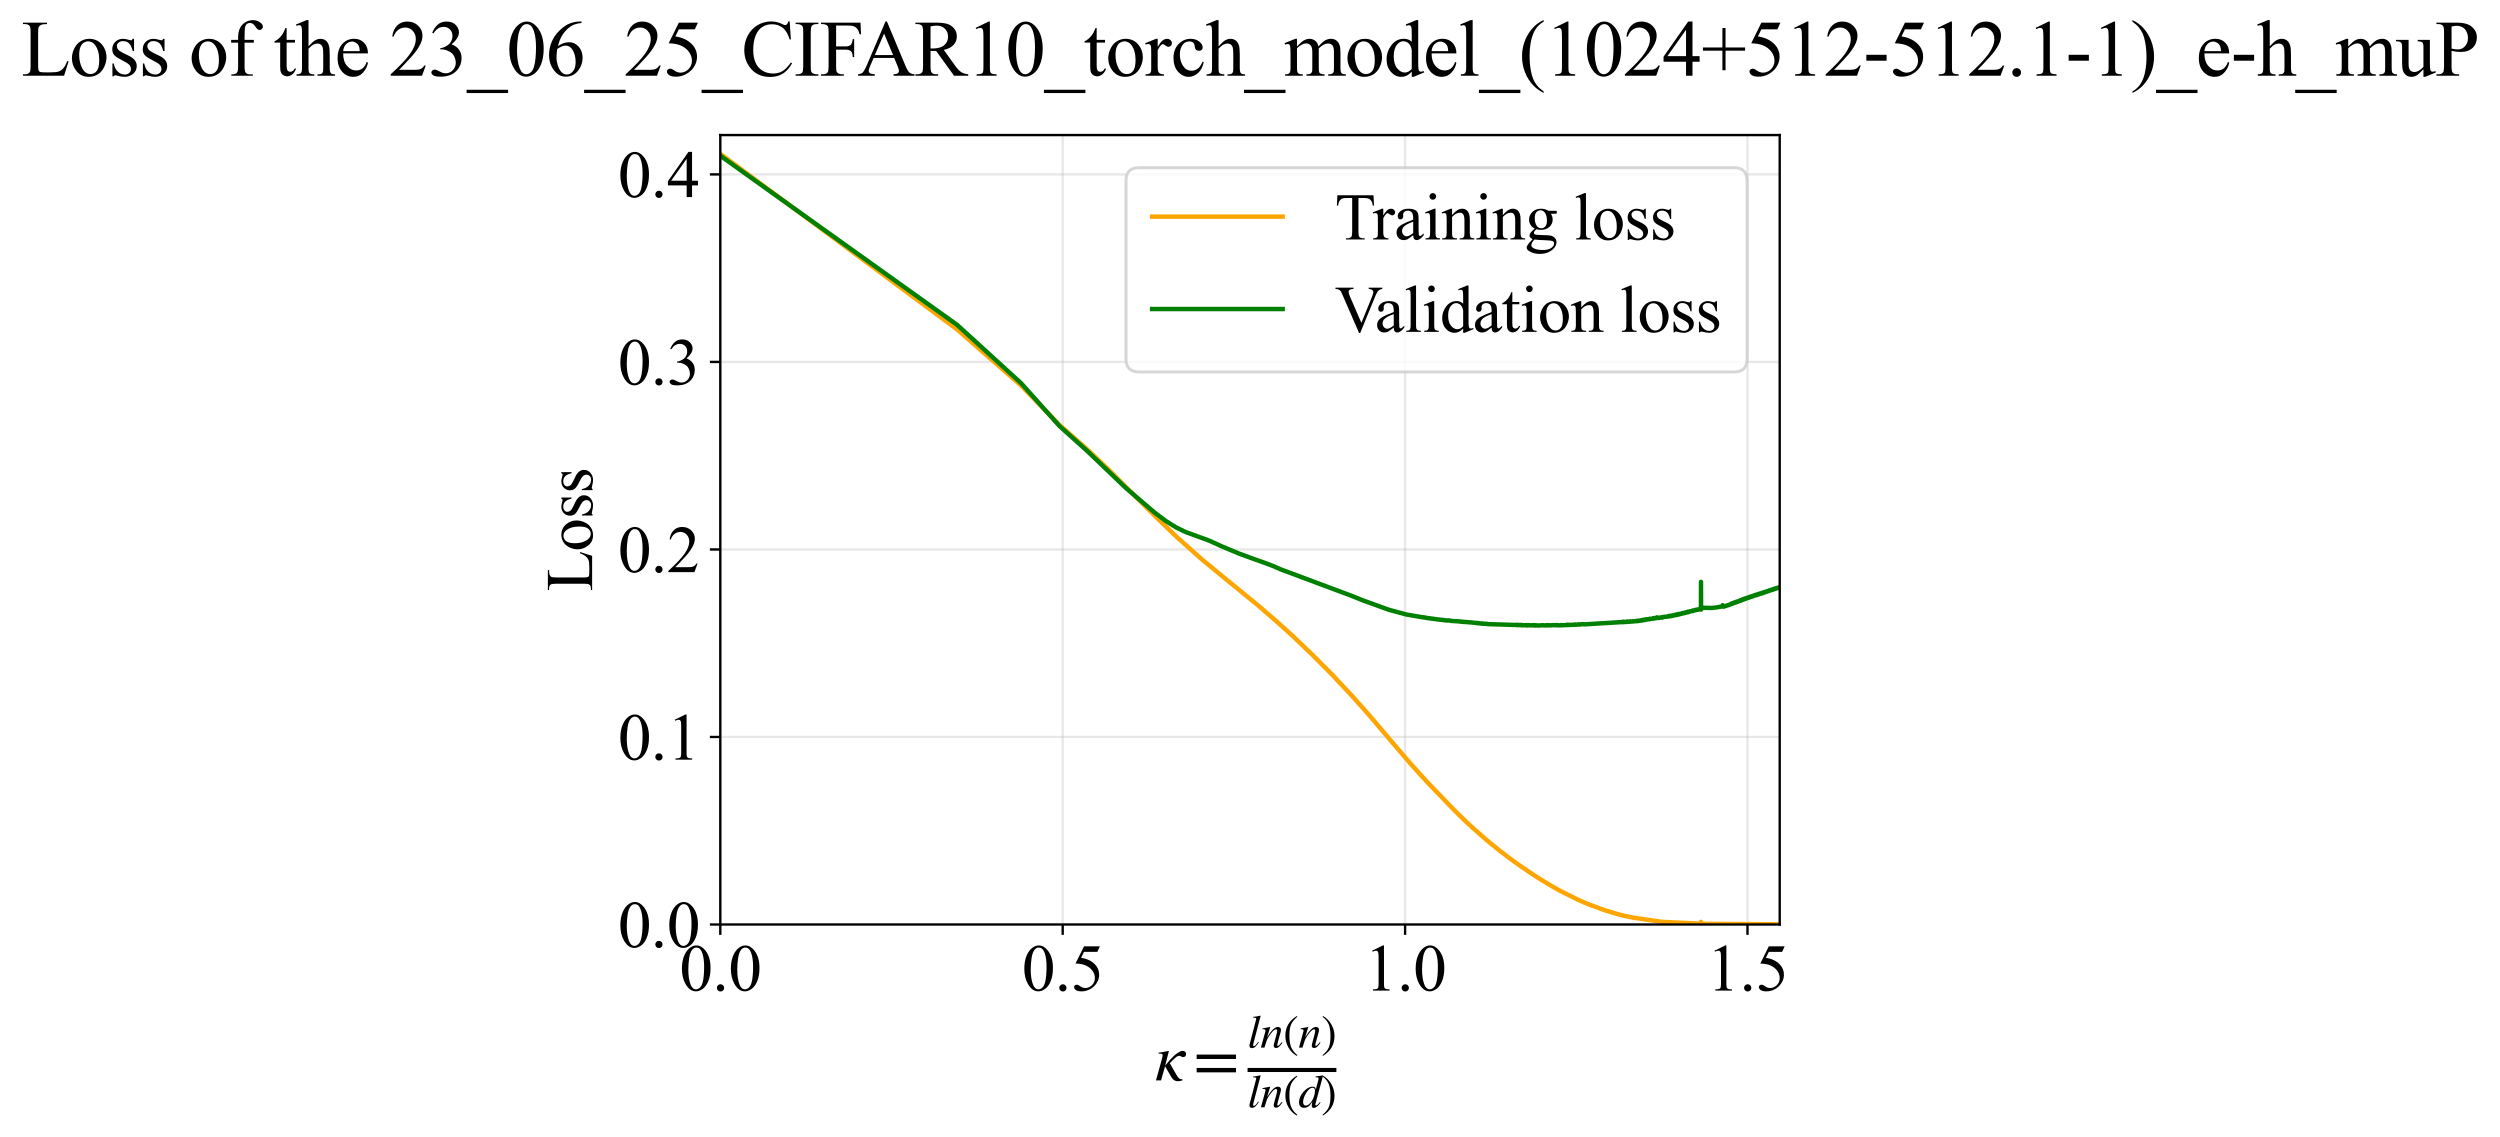 <?xml version="1.0" encoding="utf-8" standalone="no"?>
<!DOCTYPE svg PUBLIC "-//W3C//DTD SVG 1.1//EN"
  "http://www.w3.org/Graphics/SVG/1.1/DTD/svg11.dtd">
<svg xmlns:xlink="http://www.w3.org/1999/xlink" width="842.733pt" height="383.266pt" viewBox="0 0 842.733 383.266" xmlns="http://www.w3.org/2000/svg" version="1.1">
 <defs>
  <style type="text/css">*{stroke-linejoin: round; stroke-linecap: butt}</style>
 </defs>
 <g id="figure_1">
  <g id="patch_1">
   <path d="M 0 383.266 
L 842.733 383.266 
L 842.733 0 
L 0 0 
z
" style="fill: #ffffff"/>
  </g>
  <g id="axes_1">
   <g id="patch_2">
    <path d="M 242.806 311.644 
L 599.927 311.644 
L 599.927 45.532 
L 242.806 45.532 
z
" style="fill: #ffffff"/>
   </g>
   <g id="matplotlib.axis_1">
    <g id="xtick_1">
     <g id="line2d_1">
      <path d="M 242.806 311.644 
L 242.806 45.532 
" clip-path="url(#pbd47d51418)" style="fill: none; stroke: #b0b0b0; stroke-opacity: 0.3; stroke-width: 0.8; stroke-linecap: square"/>
     </g>
     <g id="line2d_2">
      <defs>
       <path id="m005da60bfa" d="M 0 0 
L 0 3.5 
" style="stroke: #000000; stroke-width: 0.8"/>
      </defs>
      <g>
       <use xlink:href="#m005da60bfa" x="242.806" y="311.644" style="stroke: #000000; stroke-width: 0.8"/>
      </g>
     </g>
     <g id="text_1">
      <!-- 0.0 -->
      <g transform="translate(229.056 333.92) scale(0.22 -0.22)">
       <defs>
        <path id="TimesNewRomanPSMT-30" d="M 231 2094 
Q 231 2819 450 3342 
Q 669 3866 1031 4122 
Q 1313 4325 1613 4325 
Q 2100 4325 2488 3828 
Q 2972 3213 2972 2159 
Q 2972 1422 2759 906 
Q 2547 391 2217 158 
Q 1888 -75 1581 -75 
Q 975 -75 572 641 
Q 231 1244 231 2094 
z
M 844 2016 
Q 844 1141 1059 588 
Q 1238 122 1591 122 
Q 1759 122 1940 273 
Q 2122 425 2216 781 
Q 2359 1319 2359 2297 
Q 2359 3022 2209 3506 
Q 2097 3866 1919 4016 
Q 1791 4119 1609 4119 
Q 1397 4119 1231 3928 
Q 1006 3669 925 3112 
Q 844 2556 844 2016 
z
" transform="scale(0.016)"/>
        <path id="TimesNewRomanPSMT-2e" d="M 800 606 
Q 947 606 1047 504 
Q 1147 403 1147 259 
Q 1147 116 1045 14 
Q 944 -88 800 -88 
Q 656 -88 554 14 
Q 453 116 453 259 
Q 453 406 554 506 
Q 656 606 800 606 
z
" transform="scale(0.016)"/>
       </defs>
       <use xlink:href="#TimesNewRomanPSMT-30"/>
       <use xlink:href="#TimesNewRomanPSMT-2e" transform="translate(50 0)"/>
       <use xlink:href="#TimesNewRomanPSMT-30" transform="translate(75 0)"/>
      </g>
     </g>
    </g>
    <g id="xtick_2">
     <g id="line2d_3">
      <path d="M 358.227 311.644 
L 358.227 45.532 
" clip-path="url(#pbd47d51418)" style="fill: none; stroke: #b0b0b0; stroke-opacity: 0.3; stroke-width: 0.8; stroke-linecap: square"/>
     </g>
     <g id="line2d_4">
      <g>
       <use xlink:href="#m005da60bfa" x="358.227" y="311.644" style="stroke: #000000; stroke-width: 0.8"/>
      </g>
     </g>
     <g id="text_2">
      <!-- 0.5 -->
      <g transform="translate(344.477 333.92) scale(0.22 -0.22)">
       <defs>
        <path id="TimesNewRomanPSMT-35" d="M 2778 4238 
L 2534 3706 
L 1259 3706 
L 981 3138 
Q 1809 3016 2294 2522 
Q 2709 2097 2709 1522 
Q 2709 1188 2573 903 
Q 2438 619 2231 419 
Q 2025 219 1772 97 
Q 1413 -75 1034 -75 
Q 653 -75 479 54 
Q 306 184 306 341 
Q 306 428 378 495 
Q 450 563 559 563 
Q 641 563 702 538 
Q 763 513 909 409 
Q 1144 247 1384 247 
Q 1750 247 2026 523 
Q 2303 800 2303 1197 
Q 2303 1581 2056 1914 
Q 1809 2247 1375 2428 
Q 1034 2569 447 2591 
L 1259 4238 
L 2778 4238 
z
" transform="scale(0.016)"/>
       </defs>
       <use xlink:href="#TimesNewRomanPSMT-30"/>
       <use xlink:href="#TimesNewRomanPSMT-2e" transform="translate(50 0)"/>
       <use xlink:href="#TimesNewRomanPSMT-35" transform="translate(75 0)"/>
      </g>
     </g>
    </g>
    <g id="xtick_3">
     <g id="line2d_5">
      <path d="M 473.647 311.644 
L 473.647 45.532 
" clip-path="url(#pbd47d51418)" style="fill: none; stroke: #b0b0b0; stroke-opacity: 0.3; stroke-width: 0.8; stroke-linecap: square"/>
     </g>
     <g id="line2d_6">
      <g>
       <use xlink:href="#m005da60bfa" x="473.647" y="311.644" style="stroke: #000000; stroke-width: 0.8"/>
      </g>
     </g>
     <g id="text_3">
      <!-- 1.0 -->
      <g transform="translate(459.897 333.92) scale(0.22 -0.22)">
       <defs>
        <path id="TimesNewRomanPSMT-31" d="M 750 3822 
L 1781 4325 
L 1884 4325 
L 1884 747 
Q 1884 391 1914 303 
Q 1944 216 2037 169 
Q 2131 122 2419 116 
L 2419 0 
L 825 0 
L 825 116 
Q 1125 122 1212 167 
Q 1300 213 1334 289 
Q 1369 366 1369 747 
L 1369 3034 
Q 1369 3497 1338 3628 
Q 1316 3728 1258 3775 
Q 1200 3822 1119 3822 
Q 1003 3822 797 3725 
L 750 3822 
z
" transform="scale(0.016)"/>
       </defs>
       <use xlink:href="#TimesNewRomanPSMT-31"/>
       <use xlink:href="#TimesNewRomanPSMT-2e" transform="translate(50 0)"/>
       <use xlink:href="#TimesNewRomanPSMT-30" transform="translate(75 0)"/>
      </g>
     </g>
    </g>
    <g id="xtick_4">
     <g id="line2d_7">
      <path d="M 589.068 311.644 
L 589.068 45.532 
" clip-path="url(#pbd47d51418)" style="fill: none; stroke: #b0b0b0; stroke-opacity: 0.3; stroke-width: 0.8; stroke-linecap: square"/>
     </g>
     <g id="line2d_8">
      <g>
       <use xlink:href="#m005da60bfa" x="589.068" y="311.644" style="stroke: #000000; stroke-width: 0.8"/>
      </g>
     </g>
     <g id="text_4">
      <!-- 1.5 -->
      <g transform="translate(575.318 333.92) scale(0.22 -0.22)">
       <use xlink:href="#TimesNewRomanPSMT-31"/>
       <use xlink:href="#TimesNewRomanPSMT-2e" transform="translate(50 0)"/>
       <use xlink:href="#TimesNewRomanPSMT-35" transform="translate(75 0)"/>
      </g>
     </g>
    </g>
    <g id="text_5">
     <!-- $\kappa  = \frac{ln(n)}{ln(d)}$ -->
     <g transform="translate(389.356 364.186) scale(0.22 -0.22)">
      <defs>
       <path id="STIXGeneral-Italic-3ba" d="M 979 1440 
L 998 1446 
Q 1850 2541 2464 2790 
Q 2547 2822 2630 2822 
Q 2797 2822 2886 2736 
Q 2976 2650 2976 2522 
Q 2976 2387 2893 2307 
Q 2810 2227 2682 2227 
Q 2605 2227 2502 2288 
Q 2400 2349 2336 2349 
Q 2170 2349 1990 2205 
Q 1811 2061 1414 1645 
L 2042 544 
Q 2202 262 2310 182 
Q 2419 102 2624 102 
L 2624 0 
Q 2374 -83 2182 -83 
Q 1786 -83 1555 326 
L 960 1350 
L 576 0 
L 90 0 
L 640 1978 
Q 730 2317 730 2406 
Q 730 2560 518 2560 
L 339 2560 
L 339 2650 
Q 678 2694 1306 2822 
L 1325 2803 
L 979 1440 
z
" transform="scale(0.016)"/>
       <path id="STIXGeneral-Regular-3d" d="M 4077 2048 
L 307 2048 
L 307 2470 
L 4077 2470 
L 4077 2048 
z
M 4077 768 
L 307 768 
L 307 1190 
L 4077 1190 
L 4077 768 
z
" transform="scale(0.016)"/>
       <path id="STIXGeneral-Italic-6c" d="M 1786 4339 
L 806 595 
Q 755 410 755 320 
Q 755 205 864 205 
Q 1037 205 1293 570 
L 1453 794 
L 1542 730 
Q 1254 275 1046 102 
Q 838 -70 576 -70 
Q 262 -70 262 288 
Q 262 397 288 480 
L 1165 3834 
Q 1184 3898 1184 3955 
Q 1184 4096 870 4096 
L 755 4096 
L 755 4198 
Q 1203 4250 1747 4371 
L 1786 4339 
z
" transform="scale(0.016)"/>
       <path id="STIXGeneral-Italic-6e" d="M 2944 749 
L 3034 666 
Q 2707 218 2534 80 
Q 2362 -58 2138 -58 
Q 2010 -58 1923 28 
Q 1837 115 1837 288 
Q 1837 390 1939 768 
L 2221 1805 
Q 2310 2150 2310 2310 
Q 2310 2496 2157 2496 
Q 1971 2496 1750 2275 
Q 1530 2054 1210 1587 
Q 998 1274 899 1024 
Q 800 774 570 0 
L 90 0 
L 704 2240 
Q 717 2304 717 2349 
Q 717 2445 630 2480 
Q 544 2515 301 2522 
L 301 2624 
Q 550 2675 857 2729 
Q 1165 2784 1338 2822 
L 1363 2810 
L 934 1414 
Q 1408 2170 1753 2496 
Q 2099 2822 2413 2822 
Q 2611 2822 2720 2716 
Q 2829 2611 2829 2432 
Q 2829 2272 2765 2048 
L 2406 749 
Q 2317 429 2317 358 
Q 2317 243 2419 243 
Q 2541 243 2810 582 
Q 2854 634 2944 749 
z
" transform="scale(0.016)"/>
       <path id="STIXGeneral-Regular-28" d="M 1946 -1030 
L 1869 -1133 
Q 1126 -710 716 32 
Q 307 774 307 1613 
Q 307 3386 1888 4326 
L 1946 4224 
Q 1293 3667 1075 3126 
Q 858 2586 858 1632 
Q 858 685 1082 96 
Q 1306 -493 1946 -1030 
z
" transform="scale(0.016)"/>
       <path id="STIXGeneral-Regular-29" d="M 186 4224 
L 262 4326 
Q 992 3891 1408 3148 
Q 1824 2406 1824 1581 
Q 1824 -166 243 -1133 
L 186 -1030 
Q 845 -486 1059 54 
Q 1274 595 1274 1562 
Q 1274 2534 1059 3120 
Q 845 3706 186 4224 
z
" transform="scale(0.016)"/>
       <path id="STIXGeneral-Italic-64" d="M 3334 4371 
L 3373 4333 
L 3123 3360 
L 2739 1958 
Q 2323 429 2323 384 
Q 2323 256 2438 256 
Q 2522 256 2614 336 
Q 2707 416 2963 710 
L 3040 646 
Q 2547 -83 2099 -83 
Q 1978 -83 1907 -6 
Q 1837 70 1837 205 
Q 1837 397 1920 774 
Q 1645 307 1379 118 
Q 1114 -70 781 -70 
Q 461 -70 278 125 
Q 96 320 96 678 
Q 96 1440 713 2131 
Q 1331 2822 1965 2822 
Q 2163 2822 2256 2732 
Q 2349 2643 2381 2451 
L 2387 2451 
L 2675 3494 
Q 2765 3808 2765 3949 
Q 2765 4051 2694 4076 
Q 2624 4102 2355 4115 
L 2355 4224 
Q 2848 4269 3334 4371 
z
M 2278 2310 
Q 2278 2477 2185 2576 
Q 2093 2675 1978 2675 
Q 1677 2675 1395 2381 
Q 1075 2042 864 1571 
Q 653 1101 653 704 
Q 653 486 752 361 
Q 851 237 1024 237 
Q 1312 237 1606 550 
Q 1901 864 2089 1350 
Q 2278 1837 2278 2310 
z
" transform="scale(0.016)"/>
      </defs>
      <use xlink:href="#STIXGeneral-Italic-3ba" transform="translate(0 0.003)"/>
      <use xlink:href="#STIXGeneral-Regular-3d" transform="translate(58.84 0.003)"/>
      <use xlink:href="#STIXGeneral-Italic-6c" transform="translate(141.78 50.192) scale(0.7)"/>
      <use xlink:href="#STIXGeneral-Italic-6e" transform="translate(161.24 50.192) scale(0.7)"/>
      <use xlink:href="#STIXGeneral-Regular-28" transform="translate(196.24 50.192) scale(0.7)"/>
      <use xlink:href="#STIXGeneral-Italic-6e" transform="translate(219.55 50.192) scale(0.7)"/>
      <use xlink:href="#STIXGeneral-Regular-29" transform="translate(254.55 50.192) scale(0.7)"/>
      <use xlink:href="#STIXGeneral-Italic-6c" transform="translate(141.78 -41.258) scale(0.7)"/>
      <use xlink:href="#STIXGeneral-Italic-6e" transform="translate(161.24 -41.258) scale(0.7)"/>
      <use xlink:href="#STIXGeneral-Regular-28" transform="translate(196.24 -41.258) scale(0.7)"/>
      <use xlink:href="#STIXGeneral-Italic-64" transform="translate(219.55 -41.258) scale(0.7)"/>
      <use xlink:href="#STIXGeneral-Regular-29" transform="translate(254.55 -41.258) scale(0.7)"/>
      <path d="M 141.78 12.8 
L 141.78 19.05 
L 277.86 19.05 
L 277.86 12.8 
L 141.78 12.8 
z
"/>
     </g>
    </g>
   </g>
   <g id="matplotlib.axis_2">
    <g id="ytick_1">
     <g id="line2d_9">
      <path d="M 242.806 311.644 
L 599.927 311.644 
" clip-path="url(#pbd47d51418)" style="fill: none; stroke: #b0b0b0; stroke-opacity: 0.3; stroke-width: 0.8; stroke-linecap: square"/>
     </g>
     <g id="line2d_10">
      <defs>
       <path id="m21abd25e33" d="M 0 0 
L -3.5 0 
" style="stroke: #000000; stroke-width: 0.8"/>
      </defs>
      <g>
       <use xlink:href="#m21abd25e33" x="242.806" y="311.644" style="stroke: #000000; stroke-width: 0.8"/>
      </g>
     </g>
     <g id="text_6">
      <!-- 0.0 -->
      <g transform="translate(208.306 319.282) scale(0.22 -0.22)">
       <use xlink:href="#TimesNewRomanPSMT-30"/>
       <use xlink:href="#TimesNewRomanPSMT-2e" transform="translate(50 0)"/>
       <use xlink:href="#TimesNewRomanPSMT-30" transform="translate(75 0)"/>
      </g>
     </g>
    </g>
    <g id="ytick_2">
     <g id="line2d_11">
      <path d="M 242.806 248.43 
L 599.927 248.43 
" clip-path="url(#pbd47d51418)" style="fill: none; stroke: #b0b0b0; stroke-opacity: 0.3; stroke-width: 0.8; stroke-linecap: square"/>
     </g>
     <g id="line2d_12">
      <g>
       <use xlink:href="#m21abd25e33" x="242.806" y="248.43" style="stroke: #000000; stroke-width: 0.8"/>
      </g>
     </g>
     <g id="text_7">
      <!-- 0.1 -->
      <g transform="translate(208.306 256.068) scale(0.22 -0.22)">
       <use xlink:href="#TimesNewRomanPSMT-30"/>
       <use xlink:href="#TimesNewRomanPSMT-2e" transform="translate(50 0)"/>
       <use xlink:href="#TimesNewRomanPSMT-31" transform="translate(75 0)"/>
      </g>
     </g>
    </g>
    <g id="ytick_3">
     <g id="line2d_13">
      <path d="M 242.806 185.217 
L 599.927 185.217 
" clip-path="url(#pbd47d51418)" style="fill: none; stroke: #b0b0b0; stroke-opacity: 0.3; stroke-width: 0.8; stroke-linecap: square"/>
     </g>
     <g id="line2d_14">
      <g>
       <use xlink:href="#m21abd25e33" x="242.806" y="185.217" style="stroke: #000000; stroke-width: 0.8"/>
      </g>
     </g>
     <g id="text_8">
      <!-- 0.2 -->
      <g transform="translate(208.306 192.855) scale(0.22 -0.22)">
       <defs>
        <path id="TimesNewRomanPSMT-32" d="M 2934 816 
L 2638 0 
L 138 0 
L 138 116 
Q 1241 1122 1691 1759 
Q 2141 2397 2141 2925 
Q 2141 3328 1894 3587 
Q 1647 3847 1303 3847 
Q 991 3847 742 3664 
Q 494 3481 375 3128 
L 259 3128 
Q 338 3706 661 4015 
Q 984 4325 1469 4325 
Q 1984 4325 2329 3994 
Q 2675 3663 2675 3213 
Q 2675 2891 2525 2569 
Q 2294 2063 1775 1497 
Q 997 647 803 472 
L 1909 472 
Q 2247 472 2383 497 
Q 2519 522 2628 598 
Q 2738 675 2819 816 
L 2934 816 
z
" transform="scale(0.016)"/>
       </defs>
       <use xlink:href="#TimesNewRomanPSMT-30"/>
       <use xlink:href="#TimesNewRomanPSMT-2e" transform="translate(50 0)"/>
       <use xlink:href="#TimesNewRomanPSMT-32" transform="translate(75 0)"/>
      </g>
     </g>
    </g>
    <g id="ytick_4">
     <g id="line2d_15">
      <path d="M 242.806 122.004 
L 599.927 122.004 
" clip-path="url(#pbd47d51418)" style="fill: none; stroke: #b0b0b0; stroke-opacity: 0.3; stroke-width: 0.8; stroke-linecap: square"/>
     </g>
     <g id="line2d_16">
      <g>
       <use xlink:href="#m21abd25e33" x="242.806" y="122.004" style="stroke: #000000; stroke-width: 0.8"/>
      </g>
     </g>
     <g id="text_9">
      <!-- 0.3 -->
      <g transform="translate(208.306 129.642) scale(0.22 -0.22)">
       <defs>
        <path id="TimesNewRomanPSMT-33" d="M 325 3431 
Q 506 3859 782 4092 
Q 1059 4325 1472 4325 
Q 1981 4325 2253 3994 
Q 2459 3747 2459 3466 
Q 2459 3003 1878 2509 
Q 2269 2356 2469 2072 
Q 2669 1788 2669 1403 
Q 2669 853 2319 450 
Q 1863 -75 997 -75 
Q 569 -75 414 31 
Q 259 138 259 259 
Q 259 350 332 419 
Q 406 488 509 488 
Q 588 488 669 463 
Q 722 447 909 348 
Q 1097 250 1169 231 
Q 1284 197 1416 197 
Q 1734 197 1970 444 
Q 2206 691 2206 1028 
Q 2206 1275 2097 1509 
Q 2016 1684 1919 1775 
Q 1784 1900 1550 2001 
Q 1316 2103 1072 2103 
L 972 2103 
L 972 2197 
Q 1219 2228 1467 2375 
Q 1716 2522 1828 2728 
Q 1941 2934 1941 3181 
Q 1941 3503 1739 3701 
Q 1538 3900 1238 3900 
Q 753 3900 428 3381 
L 325 3431 
z
" transform="scale(0.016)"/>
       </defs>
       <use xlink:href="#TimesNewRomanPSMT-30"/>
       <use xlink:href="#TimesNewRomanPSMT-2e" transform="translate(50 0)"/>
       <use xlink:href="#TimesNewRomanPSMT-33" transform="translate(75 0)"/>
      </g>
     </g>
    </g>
    <g id="ytick_5">
     <g id="line2d_17">
      <path d="M 242.806 58.79 
L 599.927 58.79 
" clip-path="url(#pbd47d51418)" style="fill: none; stroke: #b0b0b0; stroke-opacity: 0.3; stroke-width: 0.8; stroke-linecap: square"/>
     </g>
     <g id="line2d_18">
      <g>
       <use xlink:href="#m21abd25e33" x="242.806" y="58.79" style="stroke: #000000; stroke-width: 0.8"/>
      </g>
     </g>
     <g id="text_10">
      <!-- 0.4 -->
      <g transform="translate(208.306 66.428) scale(0.22 -0.22)">
       <defs>
        <path id="TimesNewRomanPSMT-34" d="M 2978 1563 
L 2978 1119 
L 2409 1119 
L 2409 0 
L 1894 0 
L 1894 1119 
L 100 1119 
L 100 1519 
L 2066 4325 
L 2409 4325 
L 2409 1563 
L 2978 1563 
z
M 1894 1563 
L 1894 3666 
L 406 1563 
L 1894 1563 
z
" transform="scale(0.016)"/>
       </defs>
       <use xlink:href="#TimesNewRomanPSMT-30"/>
       <use xlink:href="#TimesNewRomanPSMT-2e" transform="translate(50 0)"/>
       <use xlink:href="#TimesNewRomanPSMT-34" transform="translate(75 0)"/>
      </g>
     </g>
    </g>
    <g id="text_11">
     <!-- Loss -->
     <g transform="translate(199.601 199.369) rotate(-90) scale(0.22 -0.22)">
      <defs>
       <path id="TimesNewRomanPSMT-4c" d="M 3669 1172 
L 3772 1150 
L 3409 0 
L 128 0 
L 128 116 
L 288 116 
Q 556 116 672 291 
Q 738 391 738 753 
L 738 3488 
Q 738 3884 650 3984 
Q 528 4122 288 4122 
L 128 4122 
L 128 4238 
L 2047 4238 
L 2047 4122 
Q 1709 4125 1573 4059 
Q 1438 3994 1388 3894 
Q 1338 3794 1338 3416 
L 1338 753 
Q 1338 494 1388 397 
Q 1425 331 1503 300 
Q 1581 269 1991 269 
L 2300 269 
Q 2788 269 2984 341 
Q 3181 413 3343 595 
Q 3506 778 3669 1172 
z
" transform="scale(0.016)"/>
       <path id="TimesNewRomanPSMT-6f" d="M 1600 2947 
Q 2250 2947 2644 2453 
Q 2978 2031 2978 1484 
Q 2978 1100 2793 706 
Q 2609 313 2286 112 
Q 1963 -88 1566 -88 
Q 919 -88 538 428 
Q 216 863 216 1403 
Q 216 1797 411 2186 
Q 606 2575 925 2761 
Q 1244 2947 1600 2947 
z
M 1503 2744 
Q 1338 2744 1170 2645 
Q 1003 2547 900 2300 
Q 797 2053 797 1666 
Q 797 1041 1045 587 
Q 1294 134 1700 134 
Q 2003 134 2200 384 
Q 2397 634 2397 1244 
Q 2397 2006 2069 2444 
Q 1847 2744 1503 2744 
z
" transform="scale(0.016)"/>
       <path id="TimesNewRomanPSMT-73" d="M 2050 2947 
L 2050 1972 
L 1947 1972 
Q 1828 2431 1642 2597 
Q 1456 2763 1169 2763 
Q 950 2763 815 2647 
Q 681 2531 681 2391 
Q 681 2216 781 2091 
Q 878 1963 1175 1819 
L 1631 1597 
Q 2266 1288 2266 781 
Q 2266 391 1970 151 
Q 1675 -88 1309 -88 
Q 1047 -88 709 6 
Q 606 38 541 38 
Q 469 38 428 -44 
L 325 -44 
L 325 978 
L 428 978 
Q 516 541 762 319 
Q 1009 97 1316 97 
Q 1531 97 1667 223 
Q 1803 350 1803 528 
Q 1803 744 1651 891 
Q 1500 1038 1047 1263 
Q 594 1488 453 1669 
Q 313 1847 313 2119 
Q 313 2472 555 2709 
Q 797 2947 1181 2947 
Q 1350 2947 1591 2875 
Q 1750 2828 1803 2828 
Q 1853 2828 1881 2850 
Q 1909 2872 1947 2947 
L 2050 2947 
z
" transform="scale(0.016)"/>
      </defs>
      <use xlink:href="#TimesNewRomanPSMT-4c"/>
      <use xlink:href="#TimesNewRomanPSMT-6f" transform="translate(61.084 0)"/>
      <use xlink:href="#TimesNewRomanPSMT-73" transform="translate(111.084 0)"/>
      <use xlink:href="#TimesNewRomanPSMT-73" transform="translate(150 0)"/>
     </g>
    </g>
   </g>
   <g id="line2d_19">
    <path d="M 242.806 51.853 
L 322.67 111.079 
L 344.205 129.966 
L 357.176 143.295 
L 366.487 151.468 
L 373.756 158.362 
L 389.163 173.776 
L 396.512 180.862 
L 405.173 188.595 
L 414.047 195.882 
L 424.063 204.062 
L 430.589 209.712 
L 436.043 214.645 
L 442.432 220.763 
L 449.175 227.538 
L 456.457 235.343 
L 461.97 241.578 
L 468.645 249.448 
L 475.458 257.407 
L 481.111 263.652 
L 490.359 273.24 
L 494.082 276.873 
L 494.951 277.667 
L 496.131 278.778 
L 500.905 282.977 
L 502.172 284.033 
L 505.458 286.698 
L 508.448 288.987 
L 509.463 289.751 
L 511.298 291.059 
L 512.025 291.591 
L 517.157 295.067 
L 518.112 295.668 
L 519.207 296.361 
L 520.586 297.2 
L 521.603 297.824 
L 524.339 299.418 
L 525.111 299.859 
L 525.933 300.306 
L 531.868 303.259 
L 532.872 303.714 
L 533.954 304.19 
L 535.664 304.891 
L 536.116 305.064 
L 540.804 306.791 
L 544.645 307.953 
L 547.349 308.679 
L 548.087 308.842 
L 550.921 309.398 
L 560.373 310.76 
L 572.517 311.328 
L 573.374 311.356 
L 573.391 310.766 
L 573.472 311.375 
L 575.656 311.412 
L 599.927 311.58 
L 599.927 311.58 
" clip-path="url(#pbd47d51418)" style="fill: none; stroke: #ffa500; stroke-width: 1.5; stroke-linecap: square"/>
   </g>
   <g id="line2d_20">
    <path d="M 242.806 52.493 
L 322.67 109.542 
L 344.205 129.183 
L 357.176 143.653 
L 366.487 152.016 
L 379.719 164.678 
L 389.163 172.755 
L 393.039 175.658 
L 396.512 177.82 
L 399.656 179.334 
L 407.623 182.25 
L 412.041 184.257 
L 417.731 186.63 
L 422.59 188.412 
L 426.829 189.922 
L 429.382 190.894 
L 431.753 191.944 
L 455.349 200.746 
L 459.576 202.446 
L 463.328 203.789 
L 466.699 205.023 
L 468.264 205.577 
L 474.202 207.17 
L 479.785 208.118 
L 480.055 208.088 
L 480.587 208.251 
L 481.111 208.297 
L 481.627 208.421 
L 482.135 208.435 
L 482.636 208.551 
L 483.129 208.566 
L 483.615 208.701 
L 484.093 208.692 
L 484.565 208.834 
L 485.031 208.808 
L 485.49 208.942 
L 485.943 208.908 
L 486.611 209.057 
L 486.83 208.997 
L 487.265 209.143 
L 488.537 209.146 
L 489.156 209.293 
L 489.763 209.34 
L 490.945 209.426 
L 491.329 209.412 
L 492.086 209.52 
L 492.272 209.46 
L 492.642 209.609 
L 493.189 209.565 
L 493.37 209.672 
L 493.905 209.657 
L 496.296 209.849 
L 496.624 209.914 
L 496.949 209.934 
L 497.11 209.89 
L 497.589 210.039 
L 497.747 209.959 
L 498.217 210.098 
L 498.372 210.026 
L 498.833 210.163 
L 499.137 210.114 
L 499.439 210.239 
L 499.737 210.162 
L 500.033 210.291 
L 500.472 210.254 
L 500.762 210.317 
L 501.049 210.234 
L 501.333 210.38 
L 501.895 210.402 
L 511.192 210.68 
L 511.298 210.591 
L 511.507 210.748 
L 511.819 210.69 
L 512.025 210.728 
L 512.23 210.65 
L 512.535 210.736 
L 512.636 210.65 
L 512.937 210.811 
L 513.136 210.701 
L 513.63 210.789 
L 513.825 210.744 
L 514.404 210.792 
L 514.499 210.692 
L 514.69 210.853 
L 515.161 210.739 
L 515.347 210.783 
L 515.44 210.717 
L 515.625 210.826 
L 515.809 210.783 
L 516.714 210.794 
L 516.803 210.72 
L 517.069 210.85 
L 517.245 210.738 
L 517.507 210.876 
L 517.681 210.748 
L 518.026 210.853 
L 518.198 210.819 
L 518.368 210.813 
L 518.537 210.853 
L 520.346 210.746 
L 520.506 210.826 
L 520.665 210.799 
L 521.137 210.824 
L 521.448 210.817 
L 521.526 210.714 
L 521.603 210.785 
L 521.833 210.789 
L 521.986 210.775 
L 522.138 210.801 
L 522.289 210.753 
L 522.665 210.815 
L 522.888 210.794 
L 523.036 210.77 
L 523.257 210.729 
L 524.054 210.75 
L 524.197 210.73 
L 524.622 210.756 
L 524.692 210.683 
L 524.762 210.764 
L 524.902 210.799 
L 525.111 210.775 
L 525.318 210.765 
L 525.525 210.805 
L 526.001 210.771 
L 526.27 210.799 
L 526.404 210.689 
L 526.669 210.77 
L 527.26 210.731 
L 527.519 210.735 
L 527.84 210.658 
L 528.031 210.718 
L 528.348 210.668 
L 528.41 210.577 
L 528.536 210.719 
L 528.847 210.601 
L 529.094 210.657 
L 530.891 210.584 
L 530.95 210.494 
L 531.008 210.576 
L 531.124 210.584 
L 532.206 210.504 
L 532.262 210.428 
L 532.374 210.55 
L 532.541 210.467 
L 532.707 210.495 
L 532.817 210.488 
L 532.982 210.459 
L 533.146 210.438 
L 533.309 210.404 
L 533.794 210.426 
L 533.9 210.456 
L 534.113 210.467 
L 546.811 209.695 
L 546.847 209.751 
L 546.883 209.668 
L 547.027 209.576 
L 547.099 209.723 
L 547.134 209.677 
L 547.206 209.579 
L 547.242 209.665 
L 547.384 209.721 
L 547.491 209.582 
L 547.526 209.67 
L 547.808 209.656 
L 548.122 209.623 
L 548.157 209.674 
L 548.192 209.612 
L 548.33 209.527 
L 548.434 209.636 
L 548.468 209.581 
L 548.605 209.495 
L 548.776 209.623 
L 548.946 209.591 
L 549.418 209.524 
L 549.451 209.587 
L 549.518 209.508 
L 549.551 209.435 
L 549.584 209.542 
L 549.618 209.551 
L 550.471 209.471 
L 550.535 209.381 
L 550.6 209.491 
L 551.017 209.397 
L 551.491 209.41 
L 551.773 209.332 
L 551.835 209.404 
L 551.866 209.311 
L 551.897 209.237 
L 551.959 209.374 
L 552.052 209.268 
L 552.083 209.309 
L 552.206 209.351 
L 552.421 209.207 
L 552.604 209.274 
L 552.816 209.14 
L 552.846 209.216 
L 552.996 209.249 
L 553.146 209.087 
L 553.265 209.11 
L 553.414 209.057 
L 553.532 209.071 
L 553.562 209.005 
L 553.621 209.076 
L 553.68 209.144 
L 553.709 209.061 
L 553.739 208.976 
L 553.797 209.053 
L 553.914 209.091 
L 554.002 208.906 
L 554.031 208.998 
L 554.06 209.061 
L 554.118 208.926 
L 554.234 208.946 
L 554.436 208.86 
L 554.522 209.001 
L 554.579 208.924 
L 554.637 208.971 
L 554.665 208.826 
L 554.751 208.939 
L 555.006 208.759 
L 555.034 208.833 
L 555.063 208.896 
L 555.119 208.778 
L 555.344 208.717 
L 555.483 208.766 
L 555.844 208.686 
L 555.899 208.765 
L 555.954 208.685 
L 556.063 208.57 
L 556.118 208.726 
L 556.173 208.617 
L 556.795 208.584 
L 556.928 208.585 
L 557.194 208.481 
L 557.221 208.386 
L 557.274 208.543 
L 557.3 208.478 
L 557.432 208.411 
L 557.667 208.483 
L 557.772 208.303 
L 557.798 208.391 
L 557.824 208.462 
L 557.875 208.329 
L 557.901 208.357 
L 558.031 208.427 
L 558.185 208.328 
L 558.441 208.288 
L 558.467 208.319 
L 558.518 208.231 
L 558.568 208.092 
L 558.594 208.322 
L 558.645 208.182 
L 558.72 208.326 
L 558.771 208.199 
L 559.098 208.208 
L 559.222 208.328 
L 559.247 208.269 
L 559.937 208.13 
L 560.01 208.098 
L 560.034 208.148 
L 560.059 208.209 
L 560.107 208.141 
L 560.204 208.071 
L 560.228 208.1 
L 560.349 208.196 
L 560.517 208.044 
L 560.756 207.972 
L 560.851 208.003 
L 560.993 207.916 
L 561.063 207.971 
L 561.087 207.959 
L 561.228 207.899 
L 561.322 207.92 
L 561.345 207.886 
L 561.671 207.925 
L 562.267 207.79 
L 562.335 207.836 
L 562.358 207.764 
L 562.448 207.661 
L 562.471 207.747 
L 562.584 207.773 
L 562.786 207.697 
L 562.808 207.764 
L 562.853 207.604 
L 562.875 207.645 
L 562.897 207.608 
L 562.942 207.676 
L 562.964 207.757 
L 563.009 207.58 
L 563.031 207.63 
L 563.12 207.568 
L 563.142 207.642 
L 563.164 207.709 
L 563.23 207.664 
L 563.363 207.533 
L 563.472 207.665 
L 563.494 207.583 
L 563.625 207.486 
L 563.821 207.576 
L 563.843 207.532 
L 563.994 207.416 
L 564.21 207.42 
L 564.338 207.308 
L 564.381 207.466 
L 564.445 207.388 
L 564.487 207.298 
L 564.572 207.398 
L 564.72 207.382 
L 564.889 207.178 
L 564.91 207.276 
L 564.931 207.337 
L 564.973 207.246 
L 564.994 207.168 
L 565.035 207.288 
L 565.077 207.272 
L 565.119 207.239 
L 565.202 207.305 
L 565.327 207.103 
L 565.389 207.224 
L 565.41 207.188 
L 565.472 207.059 
L 565.513 207.149 
L 565.637 207.217 
L 565.678 207.032 
L 565.76 207.137 
L 565.903 206.962 
L 565.923 207.053 
L 565.984 207.114 
L 566.004 207.012 
L 566.126 206.928 
L 566.288 207.04 
L 566.368 206.895 
L 566.388 206.953 
L 566.488 206.972 
L 566.509 206.961 
L 566.708 206.826 
L 566.728 206.869 
L 566.827 206.901 
L 566.847 206.881 
L 567.084 206.675 
L 567.202 206.801 
L 567.319 206.652 
L 567.339 206.682 
L 567.553 206.593 
L 567.669 206.696 
L 567.688 206.681 
L 567.823 206.658 
L 567.996 206.569 
L 568.015 206.646 
L 568.072 206.489 
L 568.091 206.527 
L 568.11 206.457 
L 568.149 206.571 
L 568.187 206.563 
L 568.357 206.442 
L 568.49 206.348 
L 568.546 206.477 
L 568.603 206.364 
L 568.734 206.312 
L 568.846 206.31 
L 568.865 206.224 
L 568.902 206.381 
L 568.939 206.328 
L 568.958 206.416 
L 568.995 206.211 
L 569.014 206.279 
L 569.125 206.208 
L 569.18 206.337 
L 569.254 206.303 
L 569.456 206.132 
L 569.566 206.073 
L 569.584 206.158 
L 569.602 206.22 
L 569.639 206.072 
L 569.675 206.109 
L 569.766 206.048 
L 569.784 206.068 
L 570.449 205.928 
L 570.555 205.813 
L 570.591 206.014 
L 570.679 205.945 
L 570.785 205.813 
L 570.802 205.822 
L 571.343 205.646 
L 571.361 205.7 
L 571.395 205.776 
L 571.43 205.601 
L 571.447 205.659 
L 571.499 205.737 
L 571.55 205.585 
L 571.602 205.706 
L 571.653 205.613 
L 571.773 205.549 
L 572.045 205.495 
L 572.062 205.465 
L 572.096 205.589 
L 572.13 205.566 
L 572.265 205.554 
L 572.399 205.502 
L 572.583 205.441 
L 572.6 205.488 
L 572.7 205.45 
L 572.882 205.262 
L 572.915 205.393 
L 572.998 205.343 
L 573.195 205.172 
L 573.228 205.3 
L 573.309 205.221 
L 573.374 205.081 
L 573.391 196.149 
L 573.423 205.483 
L 573.472 204.68 
L 573.488 204.596 
L 573.537 204.906 
L 573.682 204.875 
L 577.07 204.932 
L 578.188 204.812 
L 578.677 204.746 
L 580.685 204.386 
L 580.698 204.011 
L 580.789 204.407 
L 580.958 204.506 
L 581.152 204.489 
L 581.562 204.323 
L 581.74 204.267 
L 581.98 204.177 
L 582.143 204.081 
L 582.18 204.137 
L 582.218 204.057 
L 582.243 204.098 
L 582.33 204.011 
L 582.367 204.062 
L 582.763 203.9 
L 582.775 203.972 
L 582.787 203.892 
L 582.873 203.914 
L 583.02 203.818 
L 583.129 203.813 
L 583.275 203.719 
L 583.287 203.762 
L 583.347 203.598 
L 583.359 203.636 
L 583.456 203.546 
L 583.468 203.609 
L 583.528 203.665 
L 583.576 203.599 
L 583.588 203.63 
L 583.624 203.52 
L 583.636 203.537 
L 583.648 203.468 
L 583.672 203.618 
L 583.731 203.571 
L 583.767 203.568 
L 583.779 203.525 
L 583.898 203.396 
L 583.922 203.37 
L 584.005 203.511 
L 584.099 203.299 
L 584.123 203.436 
L 584.252 203.263 
L 584.276 203.271 
L 584.323 203.334 
L 584.358 203.238 
L 584.37 203.35 
L 584.44 203.187 
L 584.463 203.232 
L 584.498 203.318 
L 584.58 203.145 
L 584.603 203.113 
L 584.696 203.142 
L 584.8 203.072 
L 584.811 203.098 
L 584.904 203.173 
L 584.927 203.148 
L 584.961 202.963 
L 585.053 203.007 
L 585.122 203.107 
L 585.145 202.927 
L 585.156 202.947 
L 585.259 202.94 
L 585.293 203.002 
L 585.373 202.85 
L 585.441 202.879 
L 585.452 202.805 
L 585.475 202.837 
L 585.599 202.876 
L 585.633 202.903 
L 585.678 202.801 
L 585.768 202.881 
L 585.79 202.729 
L 586.07 202.723 
L 586.181 202.68 
L 586.203 202.605 
L 586.28 202.51 
L 586.236 202.683 
L 586.302 202.618 
L 586.313 202.621 
L 586.324 202.546 
L 586.346 202.605 
L 586.446 202.458 
L 586.522 202.573 
L 586.577 202.541 
L 586.654 202.382 
L 586.599 202.546 
L 586.687 202.449 
L 586.698 202.518 
L 586.741 202.337 
L 586.774 202.355 
L 586.872 202.28 
L 586.796 202.362 
L 586.883 202.361 
L 586.893 202.417 
L 586.948 202.244 
L 586.991 202.381 
L 587.11 202.201 
L 587.131 202.268 
L 587.142 202.353 
L 587.185 202.172 
L 587.217 202.188 
L 587.335 202.097 
L 587.378 202.25 
L 587.4 202.07 
L 587.442 202.222 
L 587.538 202.017 
L 587.56 202.124 
L 587.57 202.171 
L 587.623 201.983 
L 587.666 202.117 
L 587.814 201.923 
L 587.835 201.93 
L 587.867 201.889 
L 587.972 202.003 
L 588.024 201.815 
L 588.035 202.012 
L 588.087 201.912 
L 588.098 201.967 
L 588.119 201.792 
L 588.192 201.894 
L 588.265 201.922 
L 588.369 201.716 
L 588.379 201.79 
L 588.483 201.765 
L 588.493 201.849 
L 588.514 201.658 
L 588.607 201.76 
L 588.75 201.677 
L 588.822 201.532 
L 588.873 201.563 
L 589.098 201.612 
L 589.118 201.472 
L 589.209 201.535 
L 589.32 201.53 
L 589.391 201.373 
L 589.441 201.441 
L 589.491 201.495 
L 589.511 201.33 
L 589.531 201.341 
L 589.592 201.272 
L 589.552 201.355 
L 589.602 201.377 
L 589.612 201.429 
L 589.632 201.275 
L 589.711 201.366 
L 589.89 201.169 
L 589.92 201.206 
L 589.96 201.304 
L 590.029 201.224 
L 590.049 201.282 
L 590.068 201.129 
L 590.108 201.162 
L 590.147 201.083 
L 590.167 201.223 
L 590.206 201.186 
L 590.216 201.22 
L 590.275 201.099 
L 590.285 201.035 
L 590.314 201.177 
L 590.383 201.129 
L 590.675 201.011 
L 590.704 201.062 
L 590.762 200.893 
L 590.771 200.924 
L 590.877 200.932 
L 590.935 201.004 
L 590.945 200.839 
L 590.983 200.91 
L 591.031 200.947 
L 591.041 200.821 
L 591.088 200.883 
L 591.365 200.725 
L 591.488 200.653 
L 591.535 200.755 
L 591.516 200.618 
L 591.611 200.724 
L 591.648 200.716 
L 591.639 200.683 
L 591.658 200.669 
L 591.695 200.551 
L 591.733 200.71 
L 591.78 200.593 
L 591.836 200.555 
L 591.892 200.684 
L 591.957 200.5 
L 592.004 200.579 
L 592.032 200.639 
L 592.05 200.456 
L 592.106 200.58 
L 592.134 200.589 
L 592.236 200.487 
L 592.245 200.568 
L 592.263 200.39 
L 592.337 200.433 
L 592.346 200.346 
L 592.365 200.505 
L 592.438 200.431 
L 592.466 200.492 
L 592.512 200.404 
L 592.539 200.459 
L 592.676 200.249 
L 592.695 200.406 
L 592.795 200.334 
L 592.886 200.332 
L 592.895 200.272 
L 592.94 200.159 
L 592.976 200.317 
L 593.012 200.2 
L 593.138 200.109 
L 593.03 200.217 
L 593.156 200.127 
L 593.291 200.207 
L 593.3 200.047 
L 593.398 200.163 
L 593.416 200.172 
L 593.558 199.991 
L 593.585 200.12 
L 593.656 200 
L 593.683 200.099 
L 593.78 199.939 
L 593.833 199.905 
L 593.85 199.983 
L 593.859 200.033 
L 593.894 199.878 
L 593.947 199.916 
L 594 199.804 
L 594.017 200.005 
L 594.043 199.913 
L 594.052 199.983 
L 594.14 199.884 
L 594.148 199.907 
L 594.192 199.929 
L 594.296 199.764 
L 594.314 199.749 
L 594.392 199.769 
L 594.487 199.676 
L 594.435 199.874 
L 594.504 199.699 
L 594.522 199.78 
L 594.547 199.649 
L 594.599 199.678 
L 594.608 199.647 
L 594.659 199.76 
L 594.694 199.701 
L 594.702 199.753 
L 594.719 199.597 
L 594.788 199.633 
L 594.891 199.561 
L 594.822 199.704 
L 594.899 199.568 
L 594.942 199.535 
L 595.01 199.542 
L 595.027 199.548 
L 595.129 199.47 
L 595.196 199.572 
L 595.18 199.432 
L 595.23 199.478 
L 595.298 199.402 
L 595.256 199.568 
L 595.323 199.487 
L 595.331 199.533 
L 595.399 199.471 
L 595.432 199.477 
L 595.55 199.473 
L 595.558 199.329 
L 595.658 199.394 
L 595.742 199.386 
L 595.75 199.316 
L 595.833 199.239 
L 595.866 199.249 
L 595.965 199.189 
L 595.916 199.327 
L 595.982 199.246 
L 596.056 199.288 
L 596.073 199.155 
L 596.081 199.181 
L 596.13 199.11 
L 596.147 199.241 
L 596.18 199.224 
L 596.221 199.141 
L 596.229 199.088 
L 596.245 199.231 
L 596.319 199.168 
L 596.352 199.137 
L 596.425 199.146 
L 596.555 198.994 
L 596.441 199.165 
L 596.563 199.001 
L 596.806 198.941 
L 596.83 198.877 
L 596.838 198.991 
L 596.911 198.958 
L 597.151 198.788 
L 596.927 198.978 
L 597.159 198.821 
L 597.175 198.897 
L 597.206 198.764 
L 597.254 198.779 
L 597.31 198.844 
L 597.365 198.748 
L 597.476 198.809 
L 597.5 198.827 
L 597.61 198.632 
L 597.696 198.72 
L 597.626 198.613 
L 597.728 198.709 
L 597.861 198.575 
L 597.892 198.624 
L 597.915 198.675 
L 597.931 198.534 
L 597.939 198.582 
L 597.947 198.492 
L 597.962 198.65 
L 598.048 198.559 
L 598.094 198.587 
L 598.079 198.455 
L 598.117 198.507 
L 598.187 198.436 
L 598.141 198.576 
L 598.218 198.527 
L 598.295 198.542 
L 598.28 198.414 
L 598.303 198.446 
L 598.449 198.364 
L 598.456 198.375 
L 598.64 198.342 
L 598.716 198.417 
L 598.747 198.264 
L 598.762 198.38 
L 598.815 198.237 
L 598.853 198.275 
L 598.974 198.214 
L 598.891 198.346 
L 598.989 198.239 
L 599.019 198.294 
L 599.14 198.159 
L 599.147 198.198 
L 599.23 198.122 
L 599.237 198.156 
L 599.327 198.086 
L 599.252 198.167 
L 599.357 198.091 
L 599.468 198.086 
L 599.595 198.013 
L 599.728 197.999 
L 599.86 197.912 
L 599.875 198.034 
L 599.927 197.99 
" clip-path="url(#pbd47d51418)" style="fill: none; stroke: #008000; stroke-width: 1.5; stroke-linecap: square"/>
   </g>
   <g id="patch_3">
    <path d="M 242.806 311.644 
L 242.806 45.532 
" style="fill: none; stroke: #000000; stroke-width: 0.8; stroke-linejoin: miter; stroke-linecap: square"/>
   </g>
   <g id="patch_4">
    <path d="M 599.927 311.644 
L 599.927 45.532 
" style="fill: none; stroke: #000000; stroke-width: 0.8; stroke-linejoin: miter; stroke-linecap: square"/>
   </g>
   <g id="patch_5">
    <path d="M 242.806 311.644 
L 599.927 311.644 
" style="fill: none; stroke: #000000; stroke-width: 0.8; stroke-linejoin: miter; stroke-linecap: square"/>
   </g>
   <g id="patch_6">
    <path d="M 242.806 45.532 
L 599.927 45.532 
" style="fill: none; stroke: #000000; stroke-width: 0.8; stroke-linejoin: miter; stroke-linecap: square"/>
   </g>
   <g id="text_12">
    <!-- Loss of the 23_06_25_CIFAR10_torch_model_(1024+512-512.1-1)_e-h_muP -->
    <g transform="translate(7.2 25.532) scale(0.264 -0.264)">
     <defs>
      <path id="TimesNewRomanPSMT-20" transform="scale(0.016)"/>
      <path id="TimesNewRomanPSMT-66" d="M 1319 2638 
L 1319 756 
Q 1319 356 1406 250 
Q 1522 113 1716 113 
L 1975 113 
L 1975 0 
L 266 0 
L 266 113 
L 394 113 
Q 519 113 622 175 
Q 725 238 764 344 
Q 803 450 803 756 
L 803 2638 
L 247 2638 
L 247 2863 
L 803 2863 
L 803 3050 
Q 803 3478 940 3775 
Q 1078 4072 1361 4255 
Q 1644 4438 1997 4438 
Q 2325 4438 2600 4225 
Q 2781 4084 2781 3909 
Q 2781 3816 2700 3733 
Q 2619 3650 2525 3650 
Q 2453 3650 2373 3701 
Q 2294 3753 2178 3923 
Q 2063 4094 1966 4153 
Q 1869 4213 1750 4213 
Q 1606 4213 1506 4136 
Q 1406 4059 1362 3898 
Q 1319 3738 1319 3069 
L 1319 2863 
L 2056 2863 
L 2056 2638 
L 1319 2638 
z
" transform="scale(0.016)"/>
      <path id="TimesNewRomanPSMT-74" d="M 1031 3803 
L 1031 2863 
L 1700 2863 
L 1700 2644 
L 1031 2644 
L 1031 788 
Q 1031 509 1111 412 
Q 1191 316 1316 316 
Q 1419 316 1516 380 
Q 1613 444 1666 569 
L 1788 569 
Q 1678 263 1478 108 
Q 1278 -47 1066 -47 
Q 922 -47 784 33 
Q 647 113 581 261 
Q 516 409 516 719 
L 516 2644 
L 63 2644 
L 63 2747 
Q 234 2816 414 2980 
Q 594 3144 734 3369 
Q 806 3488 934 3803 
L 1031 3803 
z
" transform="scale(0.016)"/>
      <path id="TimesNewRomanPSMT-68" d="M 1041 4444 
L 1041 2350 
Q 1388 2731 1591 2839 
Q 1794 2947 1997 2947 
Q 2241 2947 2416 2812 
Q 2591 2678 2675 2391 
Q 2734 2191 2734 1659 
L 2734 647 
Q 2734 375 2778 275 
Q 2809 200 2884 156 
Q 2959 113 3159 113 
L 3159 0 
L 1753 0 
L 1753 113 
L 1819 113 
Q 2019 113 2097 173 
Q 2175 234 2206 353 
Q 2216 403 2216 647 
L 2216 1659 
Q 2216 2128 2167 2275 
Q 2119 2422 2012 2495 
Q 1906 2569 1756 2569 
Q 1603 2569 1437 2487 
Q 1272 2406 1041 2159 
L 1041 647 
Q 1041 353 1073 281 
Q 1106 209 1195 161 
Q 1284 113 1503 113 
L 1503 0 
L 84 0 
L 84 113 
Q 275 113 384 172 
Q 447 203 484 290 
Q 522 378 522 647 
L 522 3238 
Q 522 3728 498 3840 
Q 475 3953 426 3993 
Q 378 4034 297 4034 
Q 231 4034 84 3984 
L 41 4094 
L 897 4444 
L 1041 4444 
z
" transform="scale(0.016)"/>
      <path id="TimesNewRomanPSMT-65" d="M 681 1784 
Q 678 1147 991 784 
Q 1303 422 1725 422 
Q 2006 422 2214 576 
Q 2422 731 2563 1106 
L 2659 1044 
Q 2594 616 2278 264 
Q 1963 -88 1488 -88 
Q 972 -88 605 314 
Q 238 716 238 1394 
Q 238 2128 614 2539 
Q 991 2950 1559 2950 
Q 2041 2950 2350 2633 
Q 2659 2316 2659 1784 
L 681 1784 
z
M 681 1966 
L 2006 1966 
Q 1991 2241 1941 2353 
Q 1863 2528 1708 2628 
Q 1553 2728 1384 2728 
Q 1125 2728 920 2526 
Q 716 2325 681 1966 
z
" transform="scale(0.016)"/>
      <path id="TimesNewRomanPSMT-5f" d="M 3256 -1381 
L -53 -1381 
L -53 -1119 
L 3256 -1119 
L 3256 -1381 
z
" transform="scale(0.016)"/>
      <path id="TimesNewRomanPSMT-36" d="M 2869 4325 
L 2869 4209 
Q 2456 4169 2195 4045 
Q 1934 3922 1679 3669 
Q 1425 3416 1258 3105 
Q 1091 2794 978 2366 
Q 1428 2675 1881 2675 
Q 2316 2675 2634 2325 
Q 2953 1975 2953 1425 
Q 2953 894 2631 456 
Q 2244 -75 1606 -75 
Q 1172 -75 869 213 
Q 275 772 275 1663 
Q 275 2231 503 2743 
Q 731 3256 1154 3653 
Q 1578 4050 1965 4187 
Q 2353 4325 2688 4325 
L 2869 4325 
z
M 925 2138 
Q 869 1716 869 1456 
Q 869 1156 980 804 
Q 1091 453 1309 247 
Q 1469 100 1697 100 
Q 1969 100 2183 356 
Q 2397 613 2397 1088 
Q 2397 1622 2184 2012 
Q 1972 2403 1581 2403 
Q 1463 2403 1327 2353 
Q 1191 2303 925 2138 
z
" transform="scale(0.016)"/>
      <path id="TimesNewRomanPSMT-43" d="M 3853 4334 
L 3950 2894 
L 3853 2894 
Q 3659 3541 3300 3825 
Q 2941 4109 2438 4109 
Q 2016 4109 1675 3895 
Q 1334 3681 1139 3212 
Q 944 2744 944 2047 
Q 944 1472 1128 1050 
Q 1313 628 1683 403 
Q 2053 178 2528 178 
Q 2941 178 3256 354 
Q 3572 531 3950 1056 
L 4047 994 
Q 3728 428 3303 165 
Q 2878 -97 2294 -97 
Q 1241 -97 663 684 
Q 231 1266 231 2053 
Q 231 2688 515 3219 
Q 800 3750 1298 4042 
Q 1797 4334 2388 4334 
Q 2847 4334 3294 4109 
Q 3425 4041 3481 4041 
Q 3566 4041 3628 4100 
Q 3709 4184 3744 4334 
L 3853 4334 
z
" transform="scale(0.016)"/>
      <path id="TimesNewRomanPSMT-49" d="M 1975 116 
L 1975 0 
L 159 0 
L 159 116 
L 309 116 
Q 572 116 691 269 
Q 766 369 766 750 
L 766 3488 
Q 766 3809 725 3913 
Q 694 3991 597 4047 
Q 459 4122 309 4122 
L 159 4122 
L 159 4238 
L 1975 4238 
L 1975 4122 
L 1822 4122 
Q 1563 4122 1444 3969 
Q 1366 3869 1366 3488 
L 1366 750 
Q 1366 428 1406 325 
Q 1438 247 1538 191 
Q 1672 116 1822 116 
L 1975 116 
z
" transform="scale(0.016)"/>
      <path id="TimesNewRomanPSMT-46" d="M 1309 4006 
L 1309 2341 
L 2081 2341 
Q 2347 2341 2470 2458 
Q 2594 2575 2634 2922 
L 2750 2922 
L 2750 1488 
L 2634 1488 
Q 2631 1734 2570 1850 
Q 2509 1966 2401 2023 
Q 2294 2081 2081 2081 
L 1309 2081 
L 1309 750 
Q 1309 428 1350 325 
Q 1381 247 1481 191 
Q 1619 116 1769 116 
L 1922 116 
L 1922 0 
L 103 0 
L 103 116 
L 253 116 
Q 516 116 634 269 
Q 709 369 709 750 
L 709 3488 
Q 709 3809 669 3913 
Q 638 3991 541 4047 
Q 406 4122 253 4122 
L 103 4122 
L 103 4238 
L 3256 4238 
L 3297 3306 
L 3188 3306 
Q 3106 3603 2998 3742 
Q 2891 3881 2733 3943 
Q 2575 4006 2244 4006 
L 1309 4006 
z
" transform="scale(0.016)"/>
      <path id="TimesNewRomanPSMT-41" d="M 2928 1419 
L 1288 1419 
L 1000 750 
Q 894 503 894 381 
Q 894 284 986 211 
Q 1078 138 1384 116 
L 1384 0 
L 50 0 
L 50 116 
Q 316 163 394 238 
Q 553 388 747 847 
L 2238 4334 
L 2347 4334 
L 3822 809 
Q 4000 384 4145 257 
Q 4291 131 4550 116 
L 4550 0 
L 2878 0 
L 2878 116 
Q 3131 128 3220 200 
Q 3309 272 3309 375 
Q 3309 513 3184 809 
L 2928 1419 
z
M 2841 1650 
L 2122 3363 
L 1384 1650 
L 2841 1650 
z
" transform="scale(0.016)"/>
      <path id="TimesNewRomanPSMT-52" d="M 4325 0 
L 3194 0 
L 1759 1981 
Q 1600 1975 1500 1975 
Q 1459 1975 1412 1976 
Q 1366 1978 1316 1981 
L 1316 750 
Q 1316 350 1403 253 
Q 1522 116 1759 116 
L 1925 116 
L 1925 0 
L 109 0 
L 109 116 
L 269 116 
Q 538 116 653 291 
Q 719 388 719 750 
L 719 3488 
Q 719 3888 631 3984 
Q 509 4122 269 4122 
L 109 4122 
L 109 4238 
L 1653 4238 
Q 2328 4238 2648 4139 
Q 2969 4041 3192 3777 
Q 3416 3513 3416 3147 
Q 3416 2756 3161 2468 
Q 2906 2181 2372 2063 
L 3247 847 
Q 3547 428 3762 290 
Q 3978 153 4325 116 
L 4325 0 
z
M 1316 2178 
Q 1375 2178 1419 2176 
Q 1463 2175 1491 2175 
Q 2097 2175 2405 2437 
Q 2713 2700 2713 3106 
Q 2713 3503 2464 3751 
Q 2216 4000 1806 4000 
Q 1625 4000 1316 3941 
L 1316 2178 
z
" transform="scale(0.016)"/>
      <path id="TimesNewRomanPSMT-72" d="M 1038 2947 
L 1038 2303 
Q 1397 2947 1775 2947 
Q 1947 2947 2059 2842 
Q 2172 2738 2172 2600 
Q 2172 2478 2090 2393 
Q 2009 2309 1897 2309 
Q 1788 2309 1652 2417 
Q 1516 2525 1450 2525 
Q 1394 2525 1328 2463 
Q 1188 2334 1038 2041 
L 1038 669 
Q 1038 431 1097 309 
Q 1138 225 1241 169 
Q 1344 113 1538 113 
L 1538 0 
L 72 0 
L 72 113 
Q 291 113 397 181 
Q 475 231 506 341 
Q 522 394 522 644 
L 522 1753 
Q 522 2253 501 2348 
Q 481 2444 426 2487 
Q 372 2531 291 2531 
Q 194 2531 72 2484 
L 41 2597 
L 906 2947 
L 1038 2947 
z
" transform="scale(0.016)"/>
      <path id="TimesNewRomanPSMT-63" d="M 2631 1088 
Q 2516 522 2178 217 
Q 1841 -88 1431 -88 
Q 944 -88 581 321 
Q 219 731 219 1428 
Q 219 2103 620 2525 
Q 1022 2947 1584 2947 
Q 2006 2947 2278 2723 
Q 2550 2500 2550 2259 
Q 2550 2141 2473 2067 
Q 2397 1994 2259 1994 
Q 2075 1994 1981 2113 
Q 1928 2178 1911 2362 
Q 1894 2547 1784 2644 
Q 1675 2738 1481 2738 
Q 1169 2738 978 2506 
Q 725 2200 725 1697 
Q 725 1184 976 792 
Q 1228 400 1656 400 
Q 1963 400 2206 609 
Q 2378 753 2541 1131 
L 2631 1088 
z
" transform="scale(0.016)"/>
      <path id="TimesNewRomanPSMT-6d" d="M 1050 2338 
Q 1363 2650 1419 2697 
Q 1559 2816 1721 2881 
Q 1884 2947 2044 2947 
Q 2313 2947 2506 2790 
Q 2700 2634 2766 2338 
Q 3088 2713 3309 2830 
Q 3531 2947 3766 2947 
Q 3994 2947 4170 2830 
Q 4347 2713 4450 2447 
Q 4519 2266 4519 1878 
L 4519 647 
Q 4519 378 4559 278 
Q 4591 209 4675 161 
Q 4759 113 4950 113 
L 4950 0 
L 3538 0 
L 3538 113 
L 3597 113 
Q 3781 113 3884 184 
Q 3956 234 3988 344 
Q 4000 397 4000 647 
L 4000 1878 
Q 4000 2228 3916 2372 
Q 3794 2572 3525 2572 
Q 3359 2572 3192 2489 
Q 3025 2406 2788 2181 
L 2781 2147 
L 2788 2013 
L 2788 647 
Q 2788 353 2820 281 
Q 2853 209 2943 161 
Q 3034 113 3253 113 
L 3253 0 
L 1806 0 
L 1806 113 
Q 2044 113 2133 169 
Q 2222 225 2256 338 
Q 2272 391 2272 647 
L 2272 1878 
Q 2272 2228 2169 2381 
Q 2031 2581 1784 2581 
Q 1616 2581 1450 2491 
Q 1191 2353 1050 2181 
L 1050 647 
Q 1050 366 1089 281 
Q 1128 197 1204 155 
Q 1281 113 1516 113 
L 1516 0 
L 100 0 
L 100 113 
Q 297 113 375 155 
Q 453 197 493 289 
Q 534 381 534 647 
L 534 1741 
Q 534 2213 506 2350 
Q 484 2453 437 2492 
Q 391 2531 309 2531 
Q 222 2531 100 2484 
L 53 2597 
L 916 2947 
L 1050 2947 
L 1050 2338 
z
" transform="scale(0.016)"/>
      <path id="TimesNewRomanPSMT-64" d="M 2222 322 
Q 2013 103 1813 7 
Q 1613 -88 1381 -88 
Q 913 -88 563 304 
Q 213 697 213 1313 
Q 213 1928 600 2439 
Q 988 2950 1597 2950 
Q 1975 2950 2222 2709 
L 2222 3238 
Q 2222 3728 2198 3840 
Q 2175 3953 2125 3993 
Q 2075 4034 2000 4034 
Q 1919 4034 1784 3984 
L 1744 4094 
L 2597 4444 
L 2738 4444 
L 2738 1134 
Q 2738 631 2761 520 
Q 2784 409 2836 365 
Q 2888 322 2956 322 
Q 3041 322 3181 375 
L 3216 266 
L 2366 -88 
L 2222 -88 
L 2222 322 
z
M 2222 541 
L 2222 2016 
Q 2203 2228 2109 2403 
Q 2016 2578 1861 2667 
Q 1706 2756 1559 2756 
Q 1284 2756 1069 2509 
Q 784 2184 784 1559 
Q 784 928 1059 592 
Q 1334 256 1672 256 
Q 1956 256 2222 541 
z
" transform="scale(0.016)"/>
      <path id="TimesNewRomanPSMT-6c" d="M 1184 4444 
L 1184 647 
Q 1184 378 1223 290 
Q 1263 203 1344 158 
Q 1425 113 1647 113 
L 1647 0 
L 244 0 
L 244 113 
Q 441 113 512 153 
Q 584 194 625 287 
Q 666 381 666 647 
L 666 3247 
Q 666 3731 644 3842 
Q 622 3953 573 3993 
Q 525 4034 450 4034 
Q 369 4034 244 3984 
L 191 4094 
L 1044 4444 
L 1184 4444 
z
" transform="scale(0.016)"/>
      <path id="TimesNewRomanPSMT-28" d="M 1988 -1253 
L 1988 -1369 
Q 1516 -1131 1200 -813 
Q 750 -359 506 256 
Q 263 872 263 1534 
Q 263 2503 741 3301 
Q 1219 4100 1988 4444 
L 1988 4313 
Q 1603 4100 1356 3731 
Q 1109 3363 987 2797 
Q 866 2231 866 1616 
Q 866 947 969 400 
Q 1050 -31 1165 -292 
Q 1281 -553 1476 -793 
Q 1672 -1034 1988 -1253 
z
" transform="scale(0.016)"/>
      <path id="TimesNewRomanPSMT-2b" d="M 1672 441 
L 1672 2000 
L 116 2000 
L 116 2256 
L 1672 2256 
L 1672 3809 
L 1922 3809 
L 1922 2256 
L 3484 2256 
L 3484 2000 
L 1922 2000 
L 1922 441 
L 1672 441 
z
" transform="scale(0.016)"/>
      <path id="TimesNewRomanPSMT-2d" d="M 259 1672 
L 1875 1672 
L 1875 1200 
L 259 1200 
L 259 1672 
z
" transform="scale(0.016)"/>
      <path id="TimesNewRomanPSMT-29" d="M 144 4313 
L 144 4444 
Q 619 4209 934 3891 
Q 1381 3434 1625 2820 
Q 1869 2206 1869 1541 
Q 1869 572 1392 -226 
Q 916 -1025 144 -1369 
L 144 -1253 
Q 528 -1038 776 -670 
Q 1025 -303 1145 264 
Q 1266 831 1266 1447 
Q 1266 2113 1163 2663 
Q 1084 3094 967 3353 
Q 850 3613 656 3853 
Q 463 4094 144 4313 
z
" transform="scale(0.016)"/>
      <path id="TimesNewRomanPSMT-75" d="M 2709 2863 
L 2709 1128 
Q 2709 631 2732 520 
Q 2756 409 2807 365 
Q 2859 322 2928 322 
Q 3025 322 3147 375 
L 3191 266 
L 2334 -88 
L 2194 -88 
L 2194 519 
Q 1825 119 1631 15 
Q 1438 -88 1222 -88 
Q 981 -88 804 51 
Q 628 191 559 409 
Q 491 628 491 1028 
L 491 2306 
Q 491 2509 447 2587 
Q 403 2666 317 2708 
Q 231 2750 6 2747 
L 6 2863 
L 1009 2863 
L 1009 947 
Q 1009 547 1148 422 
Q 1288 297 1484 297 
Q 1619 297 1789 381 
Q 1959 466 2194 703 
L 2194 2325 
Q 2194 2569 2105 2655 
Q 2016 2741 1734 2747 
L 1734 2863 
L 2709 2863 
z
" transform="scale(0.016)"/>
      <path id="TimesNewRomanPSMT-50" d="M 1313 1984 
L 1313 750 
Q 1313 350 1400 253 
Q 1519 116 1759 116 
L 1922 116 
L 1922 0 
L 106 0 
L 106 116 
L 266 116 
Q 534 116 650 291 
Q 713 388 713 750 
L 713 3488 
Q 713 3888 628 3984 
Q 506 4122 266 4122 
L 106 4122 
L 106 4238 
L 1659 4238 
Q 2228 4238 2556 4120 
Q 2884 4003 3109 3725 
Q 3334 3447 3334 3066 
Q 3334 2547 2992 2222 
Q 2650 1897 2025 1897 
Q 1872 1897 1694 1919 
Q 1516 1941 1313 1984 
z
M 1313 2163 
Q 1478 2131 1606 2115 
Q 1734 2100 1825 2100 
Q 2150 2100 2386 2351 
Q 2622 2603 2622 3003 
Q 2622 3278 2509 3514 
Q 2397 3750 2190 3867 
Q 1984 3984 1722 3984 
Q 1563 3984 1313 3925 
L 1313 2163 
z
" transform="scale(0.016)"/>
     </defs>
     <use xlink:href="#TimesNewRomanPSMT-4c"/>
     <use xlink:href="#TimesNewRomanPSMT-6f" transform="translate(61.084 0)"/>
     <use xlink:href="#TimesNewRomanPSMT-73" transform="translate(111.084 0)"/>
     <use xlink:href="#TimesNewRomanPSMT-73" transform="translate(150 0)"/>
     <use xlink:href="#TimesNewRomanPSMT-20" transform="translate(188.916 0)"/>
     <use xlink:href="#TimesNewRomanPSMT-6f" transform="translate(213.916 0)"/>
     <use xlink:href="#TimesNewRomanPSMT-66" transform="translate(263.916 0)"/>
     <use xlink:href="#TimesNewRomanPSMT-20" transform="translate(297.217 0)"/>
     <use xlink:href="#TimesNewRomanPSMT-74" transform="translate(322.217 0)"/>
     <use xlink:href="#TimesNewRomanPSMT-68" transform="translate(350 0)"/>
     <use xlink:href="#TimesNewRomanPSMT-65" transform="translate(400 0)"/>
     <use xlink:href="#TimesNewRomanPSMT-20" transform="translate(444.385 0)"/>
     <use xlink:href="#TimesNewRomanPSMT-32" transform="translate(469.385 0)"/>
     <use xlink:href="#TimesNewRomanPSMT-33" transform="translate(519.385 0)"/>
     <use xlink:href="#TimesNewRomanPSMT-5f" transform="translate(569.385 0)"/>
     <use xlink:href="#TimesNewRomanPSMT-30" transform="translate(619.385 0)"/>
     <use xlink:href="#TimesNewRomanPSMT-36" transform="translate(669.385 0)"/>
     <use xlink:href="#TimesNewRomanPSMT-5f" transform="translate(719.385 0)"/>
     <use xlink:href="#TimesNewRomanPSMT-32" transform="translate(769.385 0)"/>
     <use xlink:href="#TimesNewRomanPSMT-35" transform="translate(819.385 0)"/>
     <use xlink:href="#TimesNewRomanPSMT-5f" transform="translate(869.385 0)"/>
     <use xlink:href="#TimesNewRomanPSMT-43" transform="translate(919.385 0)"/>
     <use xlink:href="#TimesNewRomanPSMT-49" transform="translate(986.084 0)"/>
     <use xlink:href="#TimesNewRomanPSMT-46" transform="translate(1019.385 0)"/>
     <use xlink:href="#TimesNewRomanPSMT-41" transform="translate(1067.625 0)"/>
     <use xlink:href="#TimesNewRomanPSMT-52" transform="translate(1139.842 0)"/>
     <use xlink:href="#TimesNewRomanPSMT-31" transform="translate(1206.541 0)"/>
     <use xlink:href="#TimesNewRomanPSMT-30" transform="translate(1256.541 0)"/>
     <use xlink:href="#TimesNewRomanPSMT-5f" transform="translate(1306.541 0)"/>
     <use xlink:href="#TimesNewRomanPSMT-74" transform="translate(1356.541 0)"/>
     <use xlink:href="#TimesNewRomanPSMT-6f" transform="translate(1384.324 0)"/>
     <use xlink:href="#TimesNewRomanPSMT-72" transform="translate(1434.324 0)"/>
     <use xlink:href="#TimesNewRomanPSMT-63" transform="translate(1467.625 0)"/>
     <use xlink:href="#TimesNewRomanPSMT-68" transform="translate(1512.01 0)"/>
     <use xlink:href="#TimesNewRomanPSMT-5f" transform="translate(1562.01 0)"/>
     <use xlink:href="#TimesNewRomanPSMT-6d" transform="translate(1612.01 0)"/>
     <use xlink:href="#TimesNewRomanPSMT-6f" transform="translate(1689.793 0)"/>
     <use xlink:href="#TimesNewRomanPSMT-64" transform="translate(1739.793 0)"/>
     <use xlink:href="#TimesNewRomanPSMT-65" transform="translate(1789.793 0)"/>
     <use xlink:href="#TimesNewRomanPSMT-6c" transform="translate(1834.178 0)"/>
     <use xlink:href="#TimesNewRomanPSMT-5f" transform="translate(1861.961 0)"/>
     <use xlink:href="#TimesNewRomanPSMT-28" transform="translate(1911.961 0)"/>
     <use xlink:href="#TimesNewRomanPSMT-31" transform="translate(1945.262 0)"/>
     <use xlink:href="#TimesNewRomanPSMT-30" transform="translate(1995.262 0)"/>
     <use xlink:href="#TimesNewRomanPSMT-32" transform="translate(2045.262 0)"/>
     <use xlink:href="#TimesNewRomanPSMT-34" transform="translate(2095.262 0)"/>
     <use xlink:href="#TimesNewRomanPSMT-2b" transform="translate(2145.262 0)"/>
     <use xlink:href="#TimesNewRomanPSMT-35" transform="translate(2201.658 0)"/>
     <use xlink:href="#TimesNewRomanPSMT-31" transform="translate(2251.658 0)"/>
     <use xlink:href="#TimesNewRomanPSMT-32" transform="translate(2301.658 0)"/>
     <use xlink:href="#TimesNewRomanPSMT-2d" transform="translate(2351.658 0)"/>
     <use xlink:href="#TimesNewRomanPSMT-35" transform="translate(2384.959 0)"/>
     <use xlink:href="#TimesNewRomanPSMT-31" transform="translate(2434.959 0)"/>
     <use xlink:href="#TimesNewRomanPSMT-32" transform="translate(2484.959 0)"/>
     <use xlink:href="#TimesNewRomanPSMT-2e" transform="translate(2534.959 0)"/>
     <use xlink:href="#TimesNewRomanPSMT-31" transform="translate(2559.959 0)"/>
     <use xlink:href="#TimesNewRomanPSMT-2d" transform="translate(2609.959 0)"/>
     <use xlink:href="#TimesNewRomanPSMT-31" transform="translate(2643.26 0)"/>
     <use xlink:href="#TimesNewRomanPSMT-29" transform="translate(2693.26 0)"/>
     <use xlink:href="#TimesNewRomanPSMT-5f" transform="translate(2726.561 0)"/>
     <use xlink:href="#TimesNewRomanPSMT-65" transform="translate(2776.561 0)"/>
     <use xlink:href="#TimesNewRomanPSMT-2d" transform="translate(2820.945 0)"/>
     <use xlink:href="#TimesNewRomanPSMT-68" transform="translate(2854.246 0)"/>
     <use xlink:href="#TimesNewRomanPSMT-5f" transform="translate(2904.246 0)"/>
     <use xlink:href="#TimesNewRomanPSMT-6d" transform="translate(2954.246 0)"/>
     <use xlink:href="#TimesNewRomanPSMT-75" transform="translate(3032.029 0)"/>
     <use xlink:href="#TimesNewRomanPSMT-50" transform="translate(3082.029 0)"/>
    </g>
   </g>
   <g id="legend_1">
    <g id="patch_7">
     <path d="M 383.969 125.385 
L 584.527 125.385 
Q 588.927 125.385 588.927 120.985 
L 588.927 60.931 
Q 588.927 56.532 584.527 56.532 
L 383.969 56.532 
Q 379.569 56.532 379.569 60.931 
L 379.569 120.985 
Q 379.569 125.385 383.969 125.385 
z
" style="fill: #ffffff; opacity: 0.8; stroke: #cccccc; stroke-linejoin: miter"/>
    </g>
    <g id="line2d_21">
     <path d="M 388.369 73.031 
L 410.369 73.031 
L 432.369 73.031 
" style="fill: none; stroke: #ffa500; stroke-width: 1.5; stroke-linecap: square"/>
    </g>
    <g id="text_13">
     <!-- Training loss -->
     <g transform="translate(449.969 80.731) scale(0.22 -0.22)">
      <defs>
       <path id="TimesNewRomanPSMT-54" d="M 3703 4238 
L 3750 3244 
L 3631 3244 
Q 3597 3506 3538 3619 
Q 3441 3800 3280 3886 
Q 3119 3972 2856 3972 
L 2259 3972 
L 2259 734 
Q 2259 344 2344 247 
Q 2463 116 2709 116 
L 2856 116 
L 2856 0 
L 1059 0 
L 1059 116 
L 1209 116 
Q 1478 116 1591 278 
Q 1659 378 1659 734 
L 1659 3972 
L 1150 3972 
Q 853 3972 728 3928 
Q 566 3869 450 3700 
Q 334 3531 313 3244 
L 194 3244 
L 244 4238 
L 3703 4238 
z
" transform="scale(0.016)"/>
       <path id="TimesNewRomanPSMT-61" d="M 1822 413 
Q 1381 72 1269 19 
Q 1100 -59 909 -59 
Q 613 -59 420 144 
Q 228 347 228 678 
Q 228 888 322 1041 
Q 450 1253 767 1440 
Q 1084 1628 1822 1897 
L 1822 2009 
Q 1822 2438 1686 2597 
Q 1550 2756 1291 2756 
Q 1094 2756 978 2650 
Q 859 2544 859 2406 
L 866 2225 
Q 866 2081 792 2003 
Q 719 1925 600 1925 
Q 484 1925 411 2006 
Q 338 2088 338 2228 
Q 338 2497 613 2722 
Q 888 2947 1384 2947 
Q 1766 2947 2009 2819 
Q 2194 2722 2281 2516 
Q 2338 2381 2338 1966 
L 2338 994 
Q 2338 584 2353 492 
Q 2369 400 2405 369 
Q 2441 338 2488 338 
Q 2538 338 2575 359 
Q 2641 400 2828 588 
L 2828 413 
Q 2478 -56 2159 -56 
Q 2006 -56 1915 50 
Q 1825 156 1822 413 
z
M 1822 616 
L 1822 1706 
Q 1350 1519 1213 1441 
Q 966 1303 859 1153 
Q 753 1003 753 825 
Q 753 600 887 451 
Q 1022 303 1197 303 
Q 1434 303 1822 616 
z
" transform="scale(0.016)"/>
       <path id="TimesNewRomanPSMT-69" d="M 928 4444 
Q 1059 4444 1151 4351 
Q 1244 4259 1244 4128 
Q 1244 3997 1151 3903 
Q 1059 3809 928 3809 
Q 797 3809 703 3903 
Q 609 3997 609 4128 
Q 609 4259 701 4351 
Q 794 4444 928 4444 
z
M 1188 2947 
L 1188 647 
Q 1188 378 1227 289 
Q 1266 200 1342 156 
Q 1419 113 1622 113 
L 1622 0 
L 231 0 
L 231 113 
Q 441 113 512 153 
Q 584 194 626 287 
Q 669 381 669 647 
L 669 1750 
Q 669 2216 641 2353 
Q 619 2453 572 2492 
Q 525 2531 444 2531 
Q 356 2531 231 2484 
L 188 2597 
L 1050 2947 
L 1188 2947 
z
" transform="scale(0.016)"/>
       <path id="TimesNewRomanPSMT-6e" d="M 1034 2341 
Q 1538 2947 1994 2947 
Q 2228 2947 2397 2830 
Q 2566 2713 2666 2444 
Q 2734 2256 2734 1869 
L 2734 647 
Q 2734 375 2778 278 
Q 2813 200 2889 156 
Q 2966 113 3172 113 
L 3172 0 
L 1756 0 
L 1756 113 
L 1816 113 
Q 2016 113 2095 173 
Q 2175 234 2206 353 
Q 2219 400 2219 647 
L 2219 1819 
Q 2219 2209 2117 2386 
Q 2016 2563 1775 2563 
Q 1403 2563 1034 2156 
L 1034 647 
Q 1034 356 1069 288 
Q 1113 197 1189 155 
Q 1266 113 1500 113 
L 1500 0 
L 84 0 
L 84 113 
L 147 113 
Q 366 113 442 223 
Q 519 334 519 647 
L 519 1709 
Q 519 2225 495 2337 
Q 472 2450 423 2490 
Q 375 2531 294 2531 
Q 206 2531 84 2484 
L 38 2597 
L 900 2947 
L 1034 2947 
L 1034 2341 
z
" transform="scale(0.016)"/>
       <path id="TimesNewRomanPSMT-67" d="M 966 1044 
Q 703 1172 562 1401 
Q 422 1631 422 1909 
Q 422 2334 742 2640 
Q 1063 2947 1563 2947 
Q 1972 2947 2272 2747 
L 2878 2747 
Q 3013 2747 3034 2739 
Q 3056 2731 3066 2713 
Q 3084 2684 3084 2613 
Q 3084 2531 3069 2500 
Q 3059 2484 3036 2475 
Q 3013 2466 2878 2466 
L 2506 2466 
Q 2681 2241 2681 1891 
Q 2681 1491 2375 1206 
Q 2069 922 1553 922 
Q 1341 922 1119 984 
Q 981 866 932 777 
Q 884 688 884 625 
Q 884 572 936 522 
Q 988 472 1138 450 
Q 1225 438 1575 428 
Q 2219 413 2409 384 
Q 2700 344 2873 169 
Q 3047 -6 3047 -263 
Q 3047 -616 2716 -925 
Q 2228 -1381 1444 -1381 
Q 841 -1381 425 -1109 
Q 191 -953 191 -784 
Q 191 -709 225 -634 
Q 278 -519 444 -313 
Q 466 -284 763 25 
Q 600 122 533 198 
Q 466 275 466 372 
Q 466 481 555 628 
Q 644 775 966 1044 
z
M 1509 2797 
Q 1278 2797 1122 2612 
Q 966 2428 966 2047 
Q 966 1553 1178 1281 
Q 1341 1075 1591 1075 
Q 1828 1075 1981 1253 
Q 2134 1431 2134 1813 
Q 2134 2309 1919 2591 
Q 1759 2797 1509 2797 
z
M 934 0 
Q 788 -159 713 -296 
Q 638 -434 638 -550 
Q 638 -700 819 -813 
Q 1131 -1006 1722 -1006 
Q 2284 -1006 2551 -807 
Q 2819 -609 2819 -384 
Q 2819 -222 2659 -153 
Q 2497 -84 2016 -72 
Q 1313 -53 934 0 
z
" transform="scale(0.016)"/>
      </defs>
      <use xlink:href="#TimesNewRomanPSMT-54"/>
      <use xlink:href="#TimesNewRomanPSMT-72" transform="translate(57.584 0)"/>
      <use xlink:href="#TimesNewRomanPSMT-61" transform="translate(90.885 0)"/>
      <use xlink:href="#TimesNewRomanPSMT-69" transform="translate(135.27 0)"/>
      <use xlink:href="#TimesNewRomanPSMT-6e" transform="translate(163.053 0)"/>
      <use xlink:href="#TimesNewRomanPSMT-69" transform="translate(213.053 0)"/>
      <use xlink:href="#TimesNewRomanPSMT-6e" transform="translate(240.836 0)"/>
      <use xlink:href="#TimesNewRomanPSMT-67" transform="translate(290.836 0)"/>
      <use xlink:href="#TimesNewRomanPSMT-20" transform="translate(340.836 0)"/>
      <use xlink:href="#TimesNewRomanPSMT-6c" transform="translate(365.836 0)"/>
      <use xlink:href="#TimesNewRomanPSMT-6f" transform="translate(393.619 0)"/>
      <use xlink:href="#TimesNewRomanPSMT-73" transform="translate(443.619 0)"/>
      <use xlink:href="#TimesNewRomanPSMT-73" transform="translate(482.535 0)"/>
     </g>
    </g>
    <g id="line2d_22">
     <path d="M 388.369 104.179 
L 410.369 104.179 
L 432.369 104.179 
" style="fill: none; stroke: #008000; stroke-width: 1.5; stroke-linecap: square"/>
    </g>
    <g id="text_14">
     <!-- Validation loss -->
     <g transform="translate(449.969 111.879) scale(0.22 -0.22)">
      <defs>
       <path id="TimesNewRomanPSMT-56" d="M 4544 4238 
L 4544 4122 
Q 4319 4081 4203 3978 
Q 4038 3825 3909 3509 
L 2431 -97 
L 2316 -97 
L 728 3556 
Q 606 3838 556 3900 
Q 478 3997 364 4051 
Q 250 4106 56 4122 
L 56 4238 
L 1788 4238 
L 1788 4122 
Q 1494 4094 1406 4022 
Q 1319 3950 1319 3838 
Q 1319 3681 1463 3350 
L 2541 866 
L 3541 3319 
Q 3688 3681 3688 3822 
Q 3688 3913 3597 3995 
Q 3506 4078 3291 4113 
Q 3275 4116 3238 4122 
L 3238 4238 
L 4544 4238 
z
" transform="scale(0.016)"/>
      </defs>
      <use xlink:href="#TimesNewRomanPSMT-56"/>
      <use xlink:href="#TimesNewRomanPSMT-61" transform="translate(61.092 0)"/>
      <use xlink:href="#TimesNewRomanPSMT-6c" transform="translate(105.477 0)"/>
      <use xlink:href="#TimesNewRomanPSMT-69" transform="translate(133.26 0)"/>
      <use xlink:href="#TimesNewRomanPSMT-64" transform="translate(161.043 0)"/>
      <use xlink:href="#TimesNewRomanPSMT-61" transform="translate(211.043 0)"/>
      <use xlink:href="#TimesNewRomanPSMT-74" transform="translate(255.428 0)"/>
      <use xlink:href="#TimesNewRomanPSMT-69" transform="translate(283.211 0)"/>
      <use xlink:href="#TimesNewRomanPSMT-6f" transform="translate(310.994 0)"/>
      <use xlink:href="#TimesNewRomanPSMT-6e" transform="translate(360.994 0)"/>
      <use xlink:href="#TimesNewRomanPSMT-20" transform="translate(410.994 0)"/>
      <use xlink:href="#TimesNewRomanPSMT-6c" transform="translate(435.994 0)"/>
      <use xlink:href="#TimesNewRomanPSMT-6f" transform="translate(463.777 0)"/>
      <use xlink:href="#TimesNewRomanPSMT-73" transform="translate(513.777 0)"/>
      <use xlink:href="#TimesNewRomanPSMT-73" transform="translate(552.693 0)"/>
     </g>
    </g>
   </g>
  </g>
 </g>
 <defs>
  <clipPath id="pbd47d51418">
   <rect x="242.806" y="45.532" width="357.12" height="266.112"/>
  </clipPath>
 </defs>
</svg>

